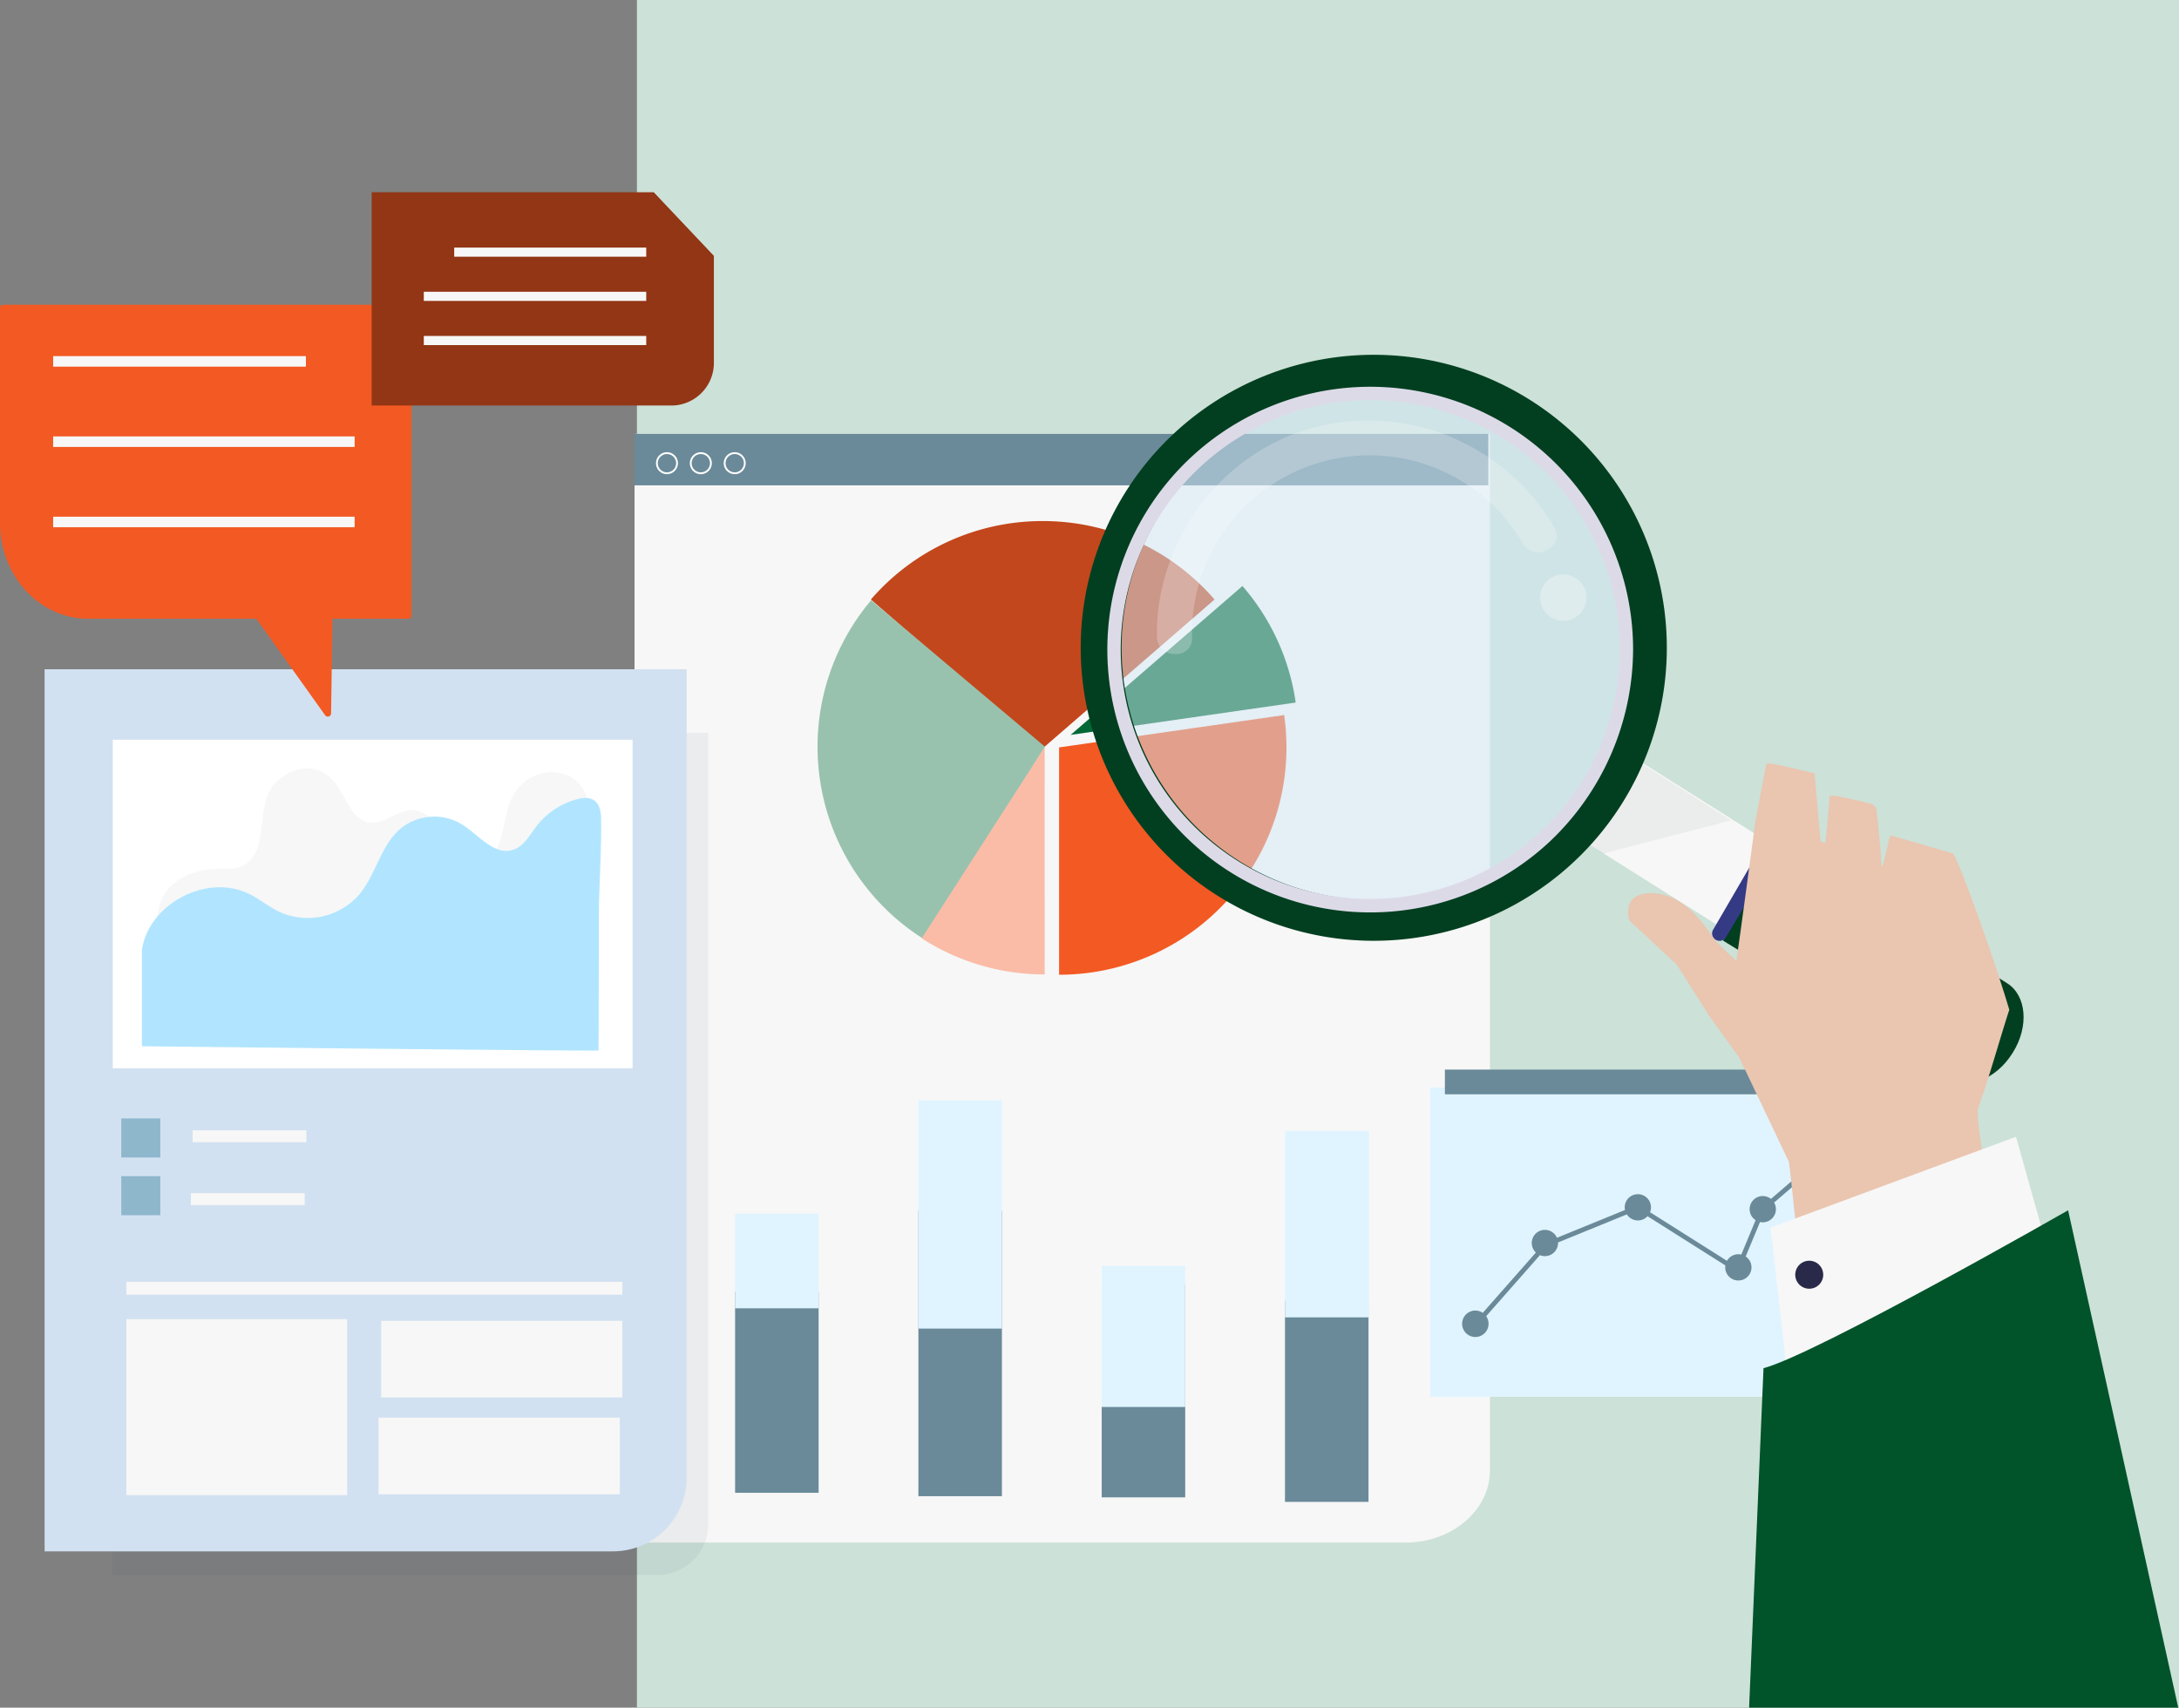 <svg xmlns="http://www.w3.org/2000/svg" xmlns:xlink="http://www.w3.org/1999/xlink" width="315.11" height="247" viewBox="0 0 315.11 247">
  <rect x="0" y="0" width="315.11" height="247" fill="#808080" stroke="none"/>
  <defs>
    <clipPath id="clip-path">
      <rect id="Rectángulo_403726" data-name="Rectángulo 403726" width="315" height="219.198" fill="none"/>
    </clipPath>
    <clipPath id="clip-path-2">
      <rect id="Rectángulo_403725" data-name="Rectángulo 403725" width="315.001" height="219.198" fill="none"/>
    </clipPath>
    <clipPath id="clip-path-3">
      <rect id="Rectángulo_403700" data-name="Rectángulo 403700" width="86.172" height="121.776" fill="none"/>
    </clipPath>
    <clipPath id="clip-path-4">
      <rect id="Rectángulo_403717" data-name="Rectángulo 403717" width="61.887" height="44.74" fill="#e0f4ff"/>
    </clipPath>
    <clipPath id="clip-path-5">
      <rect id="Rectángulo_403720" data-name="Rectángulo 403720" width="61.96" height="41.389" fill="#b1e5ff"/>
    </clipPath>
    <clipPath id="clip-path-6">
      <rect id="Rectángulo_403721" data-name="Rectángulo 403721" width="20.587" height="14.668" fill="none"/>
    </clipPath>
    <clipPath id="clip-path-7">
      <rect id="Rectángulo_403722" data-name="Rectángulo 403722" width="72.924" height="72.923" fill="none"/>
    </clipPath>
    <clipPath id="clip-path-8">
      <rect id="Rectángulo_403723" data-name="Rectángulo 403723" width="57.819" height="33.802" fill="none"/>
    </clipPath>
    <clipPath id="clip-path-9">
      <rect id="Rectángulo_403724" data-name="Rectángulo 403724" width="6.71" height="6.71" fill="none"/>
    </clipPath>
  </defs>
  <g id="Grupo_1099609" data-name="Grupo 1099609" transform="translate(-684.891 -3092)">
    <rect id="Rectángulo_401369" data-name="Rectángulo 401369" width="223" height="247" transform="translate(777 3092)" fill="#cce1d7"/>
    <g id="Grupo_1102615" data-name="Grupo 1102615" transform="translate(684.891 3119.802)">
      <g id="Grupo_1102614" data-name="Grupo 1102614" clip-path="url(#clip-path)">
        <g id="Grupo_1102613" data-name="Grupo 1102613">
          <g id="Grupo_1102612" data-name="Grupo 1102612" clip-path="url(#clip-path-2)">
            <path id="Trazado_887134" data-name="Trazado 887134" d="M522.506,316.944H411.05V156.575h123.7V306.5c0,5.769-5.482,10.445-12.245,10.445" transform="translate(-319.288 -121.622)" fill="#f7f7f7"/>
            <rect id="Rectángulo_403691" data-name="Rectángulo 403691" width="123.494" height="7.445" transform="translate(91.733 34.953)" fill="#6a8a99"/>
            <path id="Trazado_887135" data-name="Trazado 887135" d="M605.407,545.1c1.666,0,1.666-1.883,0-1.883H543.419c-1.666,0-1.666,1.883,0,1.883Z" transform="translate(-421.137 -421.952)" fill="#f7f7f7"/>
            <path id="Trazado_887136" data-name="Trazado 887136" d="M589,213.059a32.789,32.789,0,0,0-24.848,11.349L589,245.939l24.849-21.531A32.79,32.79,0,0,0,589,213.059" transform="translate(-438.213 -165.496)" fill="#c3471c"/>
            <path id="Trazado_887137" data-name="Trazado 887137" d="M718.617,338.762l-32.544,4.679v32.88a32.868,32.868,0,0,0,32.544-37.559" transform="translate(-532.915 -263.137)" fill="#f35923"/>
            <path id="Trazado_887138" data-name="Trazado 887138" d="M537.348,264.385a32.861,32.861,0,0,0,3.948,46.332,33.239,33.239,0,0,0,3.795,2.758l17.4-27.9Z" transform="translate(-411.373 -205.364)" fill="#99c2ae"/>
            <path id="Trazado_887139" data-name="Trazado 887139" d="M614.876,392.4a32.729,32.729,0,0,1-17.775-5.222l17.778-27.657Z" transform="translate(-463.805 -279.259)" fill="#fabca7"/>
            <path id="Trazado_887140" data-name="Trazado 887140" d="M726.106,272.012a32.73,32.73,0,0,0-7.7-16.852l-24.848,21.531Z" transform="translate(-538.733 -198.199)" fill="#016835"/>
            <rect id="Rectángulo_403692" data-name="Rectángulo 403692" width="12.079" height="29.094" transform="translate(106.305 159.024)" fill="#6a8a99"/>
            <rect id="Rectángulo_403693" data-name="Rectángulo 403693" width="12.079" height="13.672" transform="translate(106.305 147.758)" fill="#e0f4ff"/>
            <rect id="Rectángulo_403694" data-name="Rectángulo 403694" width="12.079" height="29.094" transform="translate(185.824 160.336)" fill="#6a8a99"/>
            <rect id="Rectángulo_403695" data-name="Rectángulo 403695" width="12.158" height="26.961" transform="translate(185.824 135.781)" fill="#e0f4ff"/>
            <rect id="Rectángulo_403696" data-name="Rectángulo 403696" width="12.079" height="30.735" transform="translate(159.318 158.04)" fill="#6a8a99"/>
            <rect id="Rectángulo_403697" data-name="Rectángulo 403697" width="12.079" height="20.399" transform="translate(159.318 155.305)" fill="#e0f4ff"/>
            <rect id="Rectángulo_403698" data-name="Rectángulo 403698" width="12.079" height="41.276" transform="translate(132.811 147.334)" fill="#6a8a99"/>
            <rect id="Rectángulo_403699" data-name="Rectángulo 403699" width="12.079" height="33.014" transform="translate(132.811 131.352)" fill="#e0f4ff"/>
            <path id="Trazado_887141" data-name="Trazado 887141" d="M426.529,171.629a1.588,1.588,0,1,1,1.588-1.588,1.59,1.59,0,0,1-1.588,1.588m0-2.912a1.324,1.324,0,1,0,1.324,1.324,1.325,1.325,0,0,0-1.324-1.324" transform="translate(-330.078 -130.847)" fill="#fff"/>
            <path id="Trazado_887142" data-name="Trazado 887142" d="M448.468,171.629a1.588,1.588,0,1,1,1.588-1.588,1.59,1.59,0,0,1-1.588,1.588m0-2.912a1.324,1.324,0,1,0,1.324,1.324,1.325,1.325,0,0,0-1.324-1.324" transform="translate(-347.119 -130.847)" fill="#fff"/>
            <path id="Trazado_887143" data-name="Trazado 887143" d="M470.408,171.629A1.588,1.588,0,1,1,472,170.041a1.59,1.59,0,0,1-1.588,1.588m0-2.912a1.324,1.324,0,1,0,1.324,1.324,1.325,1.325,0,0,0-1.324-1.324" transform="translate(-364.162 -130.847)" fill="#fff"/>
            <g id="Grupo_1102593" data-name="Grupo 1102593" transform="translate(16.243 78.216)" opacity="0.07">
              <g id="Grupo_1102592" data-name="Grupo 1102592">
                <g id="Grupo_1102591" data-name="Grupo 1102591" clip-path="url(#clip-path-3)">
                  <path id="Trazado_887144" data-name="Trazado 887144" d="M151.61,472.148H72.76V350.372h86.172V464.826a7.322,7.322,0,0,1-7.322,7.322" transform="translate(-72.76 -350.372)" fill="#2e4661"/>
                </g>
              </g>
            </g>
            <path id="Trazado_887145" data-name="Trazado 887145" d="M111.084,436.686H28.9V309.1h92.851V426.017a10.669,10.669,0,0,1-10.669,10.669" transform="translate(-22.45 -240.099)" fill="#d2e1f1"/>
            <rect id="Rectángulo_403701" data-name="Rectángulo 403701" width="75.165" height="47.531" transform="translate(16.307 79.191)" fill="#fff"/>
            <path id="Trazado_887146" data-name="Trazado 887146" d="M142.4,385.67a3.141,3.141,0,0,0,1.873,1.548c1.9.711,4.462.2,5.559-1.4,1.834-2.664,1.318-6.477,3.292-9.244a6.477,6.477,0,0,1,3.462-2.445,5.922,5.922,0,0,1,4.373.415c2.087,1.15,2.809,3.525,2.83,5.681a67.153,67.153,0,0,1-1.286,12.507,10.82,10.82,0,0,1-2.35,5.57c-1.943,2.119-5.144,3-8.2,3.472-7.743,1.193-15.685.464-23.5-.269l-18.865-1.768c-1.773-.166-6.992.1-8.053-1.126-1.036-1.2-.222-5.264.384-6.518,1.349-2.794,5.041-4.37,8.506-4.193,7.815.4,4.726-7.762,7.227-11.637,1.329-2.059,4.255-3.538,6.776-2.68,2.4.818,3.408,3.231,4.592,5.234a4.344,4.344,0,0,0,2.8,2.342c2.235.382,4.1-1.889,6.375-1.8a3.807,3.807,0,0,1,3.076,2.024c.791,1.446.515,3.043,1.131,4.286" transform="translate(-78.479 -289.995)" fill="#f7f7f7"/>
            <path id="Trazado_887147" data-name="Trazado 887147" d="M157.981,429.007s.012-3.421.013-3.609c.018-5.105.018-10.21.024-15.316.006-4.878.408-9.754.329-14.62-.035-2.251-1.007-3.427-3.378-2.824a10.957,10.957,0,0,0-5.937,3.891c-.995,1.295-1.822,2.916-3.369,3.437-2.765.932-5.028-2.183-7.512-3.715a7.72,7.72,0,0,0-8.8.656c-2.9,2.452-3.565,6.691-6.019,9.589a9.906,9.906,0,0,1-11.4,2.509c-1.557-.723-2.9-1.851-4.43-2.62-6.087-3.052-14.55,1.339-15.56,8.073v13.934s66.156.737,66.033.614" transform="translate(-71.422 -304.865)" fill="#b1e5ff"/>
            <rect id="Rectángulo_403702" data-name="Rectángulo 403702" width="5.65" height="5.65" transform="translate(17.535 133.968)" fill="#8eb7cc"/>
            <rect id="Rectángulo_403703" data-name="Rectángulo 403703" width="5.65" height="5.65" transform="translate(17.535 142.319)" fill="#8eb7cc"/>
            <rect id="Rectángulo_403704" data-name="Rectángulo 403704" width="16.458" height="1.719" transform="translate(27.852 135.687)" fill="#f7f7f7"/>
            <rect id="Rectángulo_403705" data-name="Rectángulo 403705" width="16.458" height="1.719" transform="translate(27.606 144.776)" fill="#f7f7f7"/>
            <rect id="Rectángulo_403706" data-name="Rectángulo 403706" width="71.726" height="1.858" transform="translate(18.272 157.603)" fill="#f7f7f7"/>
            <rect id="Rectángulo_403707" data-name="Rectángulo 403707" width="31.933" height="25.454" transform="translate(18.272 162.999)" fill="#f7f7f7"/>
            <rect id="Rectángulo_403708" data-name="Rectángulo 403708" width="34.88" height="11.084" transform="translate(55.118 163.245)" fill="#f7f7f7"/>
            <rect id="Rectángulo_403709" data-name="Rectángulo 403709" width="34.88" height="11.084" transform="translate(54.749 177.246)" fill="#f7f7f7"/>
            <path id="Trazado_887148" data-name="Trazado 887148" d="M59.093,72.919H.409A.429.429,0,0,0,0,73.365v31.088c0,7.664,5.7,13.878,12.737,13.878H37.068l9.949,13.958a.474.474,0,0,0,.861-.268l.2-13.69H59.093a.429.429,0,0,0,.409-.446V73.365a.429.429,0,0,0-.409-.446" transform="translate(0 -56.641)" fill="#f35923"/>
            <rect id="Rectángulo_403710" data-name="Rectángulo 403710" width="36.554" height="1.523" transform="translate(7.685 23.707)" fill="#f7f7f7"/>
            <rect id="Rectángulo_403711" data-name="Rectángulo 403711" width="43.599" height="1.523" transform="translate(7.685 35.321)" fill="#f7f7f7"/>
            <rect id="Rectángulo_403712" data-name="Rectángulo 403712" width="43.599" height="1.523" transform="translate(7.685 46.935)" fill="#f7f7f7"/>
            <path id="Trazado_887149" data-name="Trazado 887149" d="M284.291,30.854H240.764V0h40.759l8.729,9.219V24.483a6.176,6.176,0,0,1-5.961,6.371" transform="translate(-187.016)" fill="#923615"/>
            <path id="Trazado_887150" data-name="Trazado 887150" d="M432.1,9.293l-8.763.22V0Z" transform="translate(-328.828 0)" fill="#923615"/>
            <rect id="Rectángulo_403713" data-name="Rectángulo 403713" width="27.768" height="1.322" transform="translate(65.684 8.008)" fill="#f7f7f7"/>
            <rect id="Rectángulo_403714" data-name="Rectángulo 403714" width="32.167" height="1.322" transform="translate(61.286 14.399)" fill="#f7f7f7"/>
            <rect id="Rectángulo_403715" data-name="Rectángulo 403715" width="32.167" height="1.322" transform="translate(61.286 20.79)" fill="#f7f7f7"/>
            <g id="Grupo_1102596" data-name="Grupo 1102596" transform="translate(206.836 129.5)">
              <g id="Grupo_1102595" data-name="Grupo 1102595">
                <g id="Grupo_1102594" data-name="Grupo 1102594" clip-path="url(#clip-path-4)">
                  <rect id="Rectángulo_403716" data-name="Rectángulo 403716" width="61.887" height="44.74" transform="translate(0)" fill="#e0f4ff"/>
                </g>
              </g>
            </g>
            <rect id="Rectángulo_403719" data-name="Rectángulo 403719" width="62.222" height="3.572" transform="translate(208.95 126.905)" fill="#6a8a99"/>
            <g id="Grupo_1102599" data-name="Grupo 1102599" transform="translate(209.167 130.545)" opacity="0.03">
              <g id="Grupo_1102598" data-name="Grupo 1102598">
                <g id="Grupo_1102597" data-name="Grupo 1102597" clip-path="url(#clip-path-5)">
                  <path id="Trazado_887151" data-name="Trazado 887151" d="M998.927,592.424v-.139h-7.648V584.78h-.139v7.505h-9.169V584.78h-.139v7.505h-9.169V584.78h-.138v7.505h-9.169V584.78h-.138v7.505H954.05V584.78h-.139v7.505h-9.169V584.78H944.6v7.505h-7.636v.139H944.6v8.48h-7.636v.138H944.6v8.48h-7.636v.138H944.6v8.48h-7.636v.138H944.6v7.89h.139v-7.89h9.169v7.89h.139v-7.89h9.169v7.89h.138v-7.89h9.169v7.89h.138v-7.89h9.169v7.89h.139v-7.89h9.169v7.89h.139v-7.89h7.648v-.138h-7.648v-8.48h7.648v-.138h-7.648v-8.48h7.648V600.9h-7.648v-8.48Zm-17.094,8.48h-9.169v-8.48h9.169Zm-18.476.138h9.169v8.48h-9.169Zm-.138,8.48H954.05v-8.48h9.169Zm9.446-8.48h9.169v8.48h-9.169Zm-.138-.138h-9.169v-8.48h9.169Zm-9.307,0H954.05v-8.48h9.169Zm-18.476-8.48h9.169v8.48h-9.169Zm0,8.618h9.169v8.48h-9.169Zm0,8.618h9.169v8.48h-9.169Zm9.307,0h9.169v8.48H954.05Zm9.307,0h9.169v8.48h-9.169Zm9.307,0h9.169v8.48h-9.169Zm18.476,8.48h-9.169v-8.48h9.169Zm0-8.618h-9.169v-8.48h9.169Zm0-8.618h-9.169v-8.48h9.169Z" transform="translate(-936.968 -584.78)" fill="#b1e5ff"/>
                </g>
              </g>
            </g>
            <path id="Trazado_887152" data-name="Trazado 887152" d="M1000.325,610.242a1.9,1.9,0,0,0-1.334,3.254l-6.614,5.695-.5.433a1.9,1.9,0,1,0-2.225,3.075l-1.449,3.488-.618,1.487a1.892,1.892,0,0,0-2.072.9l-6.389-4.038-4.734-2.992a1.9,1.9,0,1,0-3.625-.317l-8.96,3.657-.878.358a1.9,1.9,0,1,0-3.047,2.138l-1.331,1.51-6.352,7.21a1.912,1.912,0,1,0,.493.486l5.423-6.156,2.354-2.672a1.9,1.9,0,0,0,2.617-1.761c0-.026,0-.05,0-.076l.13-.053,9.817-4.007a1.9,1.9,0,0,0,2.993.266l4.294,2.714,6.965,4.4a1.877,1.877,0,0,0-.024.284,1.9,1.9,0,1,0,2.962-1.578l2.07-4.983a1.9,1.9,0,0,0,2.3-1.858,1.889,1.889,0,0,0-.26-.957l1.17-1.007,5.011-4.315,1.081-.931a1.9,1.9,0,1,0,.739-3.653" transform="translate(-735.772 -474.013)" fill="#6a8a99"/>
            <path id="Trazado_887153" data-name="Trazado 887153" d="M1065.538,387.067l-7.456,11.943-42.308-26.653,7.456-11.943Z" transform="translate(-789.015 -279.956)" fill="#f7f7f7"/>
            <path id="Trazado_887154" data-name="Trazado 887154" d="M1158.059,451.11l-.086.138c-2.352,3.767-6.549,5.391-9.375,3.627l-32.475-19.933,8.534-14.353L1157.2,441.1c2.825,1.764,3.209,6.248.857,10.015" transform="translate(-866.962 -326.698)" fill="#013f20"/>
            <g id="Grupo_1102602" data-name="Grupo 1102602" transform="translate(229.719 81.005)" opacity="0.2" style="mix-blend-mode: multiply;isolation: isolate">
              <g id="Grupo_1102601" data-name="Grupo 1102601">
                <g id="Grupo_1102600" data-name="Grupo 1102600" clip-path="url(#clip-path-6)">
                  <path id="Trazado_887155" data-name="Trazado 887155" d="M1029.033,376.04l2.048,1.491,18.539-4.812-15.446-9.856Z" transform="translate(-1029.033 -362.863)" fill="#bbbcbf"/>
                </g>
              </g>
            </g>
            <path id="Trazado_887156" data-name="Trazado 887156" d="M764.883,111.753a42.379,42.379,0,1,0,13.506,58.391,42.379,42.379,0,0,0-13.506-58.391m8.482,55.255a36.457,36.457,0,1,1-11.618-50.231,36.457,36.457,0,0,1,11.618,50.231" transform="translate(-543.777 -81.806)" fill="#013f20"/>
            <g id="Grupo_1102605" data-name="Grupo 1102605" transform="translate(162.202 29.433)" opacity="0.5">
              <g id="Grupo_1102604" data-name="Grupo 1102604">
                <g id="Grupo_1102603" data-name="Grupo 1102603" clip-path="url(#clip-path-7)">
                  <path id="Trazado_887157" data-name="Trazado 887157" d="M782.355,137.384a36.457,36.457,0,1,0,11.618,50.231,36.457,36.457,0,0,0-11.618-50.231" transform="translate(-726.587 -131.848)" fill="#d1e7f5"/>
                </g>
              </g>
            </g>
            <g id="Grupo_1102608" data-name="Grupo 1102608" transform="translate(167.295 33.013)" opacity="0.22">
              <g id="Grupo_1102607" data-name="Grupo 1102607">
                <g id="Grupo_1102606" data-name="Grupo 1102606" clip-path="url(#clip-path-8)">
                  <path id="Trazado_887158" data-name="Trazado 887158" d="M754.5,179.3a25.675,25.675,0,0,1,47.852-13.612c1.659,2.83,6.171.465,4.51-2.369a31.152,31.152,0,0,0-33.3-14.755c-12.907,2.747-22.43,13.84-23.982,26.806a28.179,28.179,0,0,0-.167,3.781c.05,3.271,5.143,3.443,5.091.148" transform="translate(-749.4 -147.884)" fill="#fff"/>
                </g>
              </g>
            </g>
            <g id="Grupo_1102611" data-name="Grupo 1102611" transform="translate(222.723 55.286)" opacity="0.31">
              <g id="Grupo_1102610" data-name="Grupo 1102610">
                <g id="Grupo_1102609" data-name="Grupo 1102609" clip-path="url(#clip-path-9)">
                  <path id="Trazado_887159" data-name="Trazado 887159" d="M1002.823,248.166a3.354,3.354,0,1,1-4.622,1.069,3.354,3.354,0,0,1,4.622-1.069" transform="translate(-997.692 -247.657)" fill="#fff"/>
                </g>
              </g>
            </g>
            <path id="Trazado_887160" data-name="Trazado 887160" d="M1111.108,429.28l8.119-13.656a1.064,1.064,0,0,0-.281-1.4l-.142-.105a1.063,1.063,0,0,0-1.552.32l-8,13.751a1.064,1.064,0,0,0,.4,1.464l.019.01a1.064,1.064,0,0,0,1.43-.386" transform="translate(-861.516 -321.511)" fill="#353a85"/>
            <path id="Trazado_887161" data-name="Trazado 887161" d="M791.476,164.084a36.078,36.078,0,1,1-4.84-18.061,36.352,36.352,0,0,1,4.84,18.061.97.97,0,0,0,1.939,0,38.015,38.015,0,1,0-12.047,27.763,38.442,38.442,0,0,0,12.047-27.763.97.97,0,0,0-1.939,0" transform="translate(-557.249 -97.928)" fill="#dddae8"/>
            <path id="Trazado_887162" data-name="Trazado 887162" d="M1153.3,419.89c1.37-3.6,3.355-10.706,4.5-14.158-2.5-8.408-7.644-22.452-8.177-22.607-3.118-.9-5.9-1.729-9.005-2.626-.144-.042-1.055,4.608-1.2,4.567a6.646,6.646,0,0,1-.2-2.025h0l-.6-6.044a1.141,1.141,0,0,0-.854-1.066c-1.821-.473-5.754-1.4-5.926-1.111-.063.105-.4,5.352-.685,6.851l-.656-.342-.856-9.791s-6.8-1.714-6.936-1.4c-.157.371-1.67,8.677-1.67,8.677s-2.632,19.822-2.931,21.232c-.438,2.064-1.817,3.913-1.618,5.971a20.015,20.015,0,0,0,2.222,6.524l7.2,15.153c.524,3.428,1.073,11.282,1.862,14.657,8.876-1.791,17.792-3.147,27.671-6.291.28-.089-2.728-14.621-2.137-16.171" transform="translate(-867.23 -287.479)" fill="#eac5b0"/>
            <path id="Trazado_887163" data-name="Trazado 887163" d="M1149.043,643.149l-2.049-18.017,35.486-13.141,6.169,21.966-39.485,11.788Z" transform="translate(-890.941 -475.372)" fill="#f7f7f7"/>
            <path id="Trazado_887164" data-name="Trazado 887164" d="M1179.187,659.644s-36.5,20.858-44.047,22.833l-2.084,49.107h62.06Z" transform="translate(-880.114 -512.386)" fill="#01532a"/>
            <path id="Trazado_887165" data-name="Trazado 887165" d="M1166.93,694.86a2.023,2.023,0,1,1-1.437-2.474,2.023,2.023,0,0,1,1.437,2.474" transform="translate(-903.336 -537.766)" fill="#292949"/>
            <path id="Trazado_887166" data-name="Trazado 887166" d="M1066.44,472l-4.734-7.465-6.852-6.381s-1.332-3.847,2.962-3.953,7.183,3.483,9.084,6.333c.836,1.253,4.875,4.9,8.011,7.131,4.1,2.919-.184,15.77-.184,15.77s-7.813-10.722-8.289-11.434" transform="translate(-819.219 -352.804)" fill="#eac5b0"/>
          </g>
        </g>
      </g>
    </g>
  </g>
</svg>
